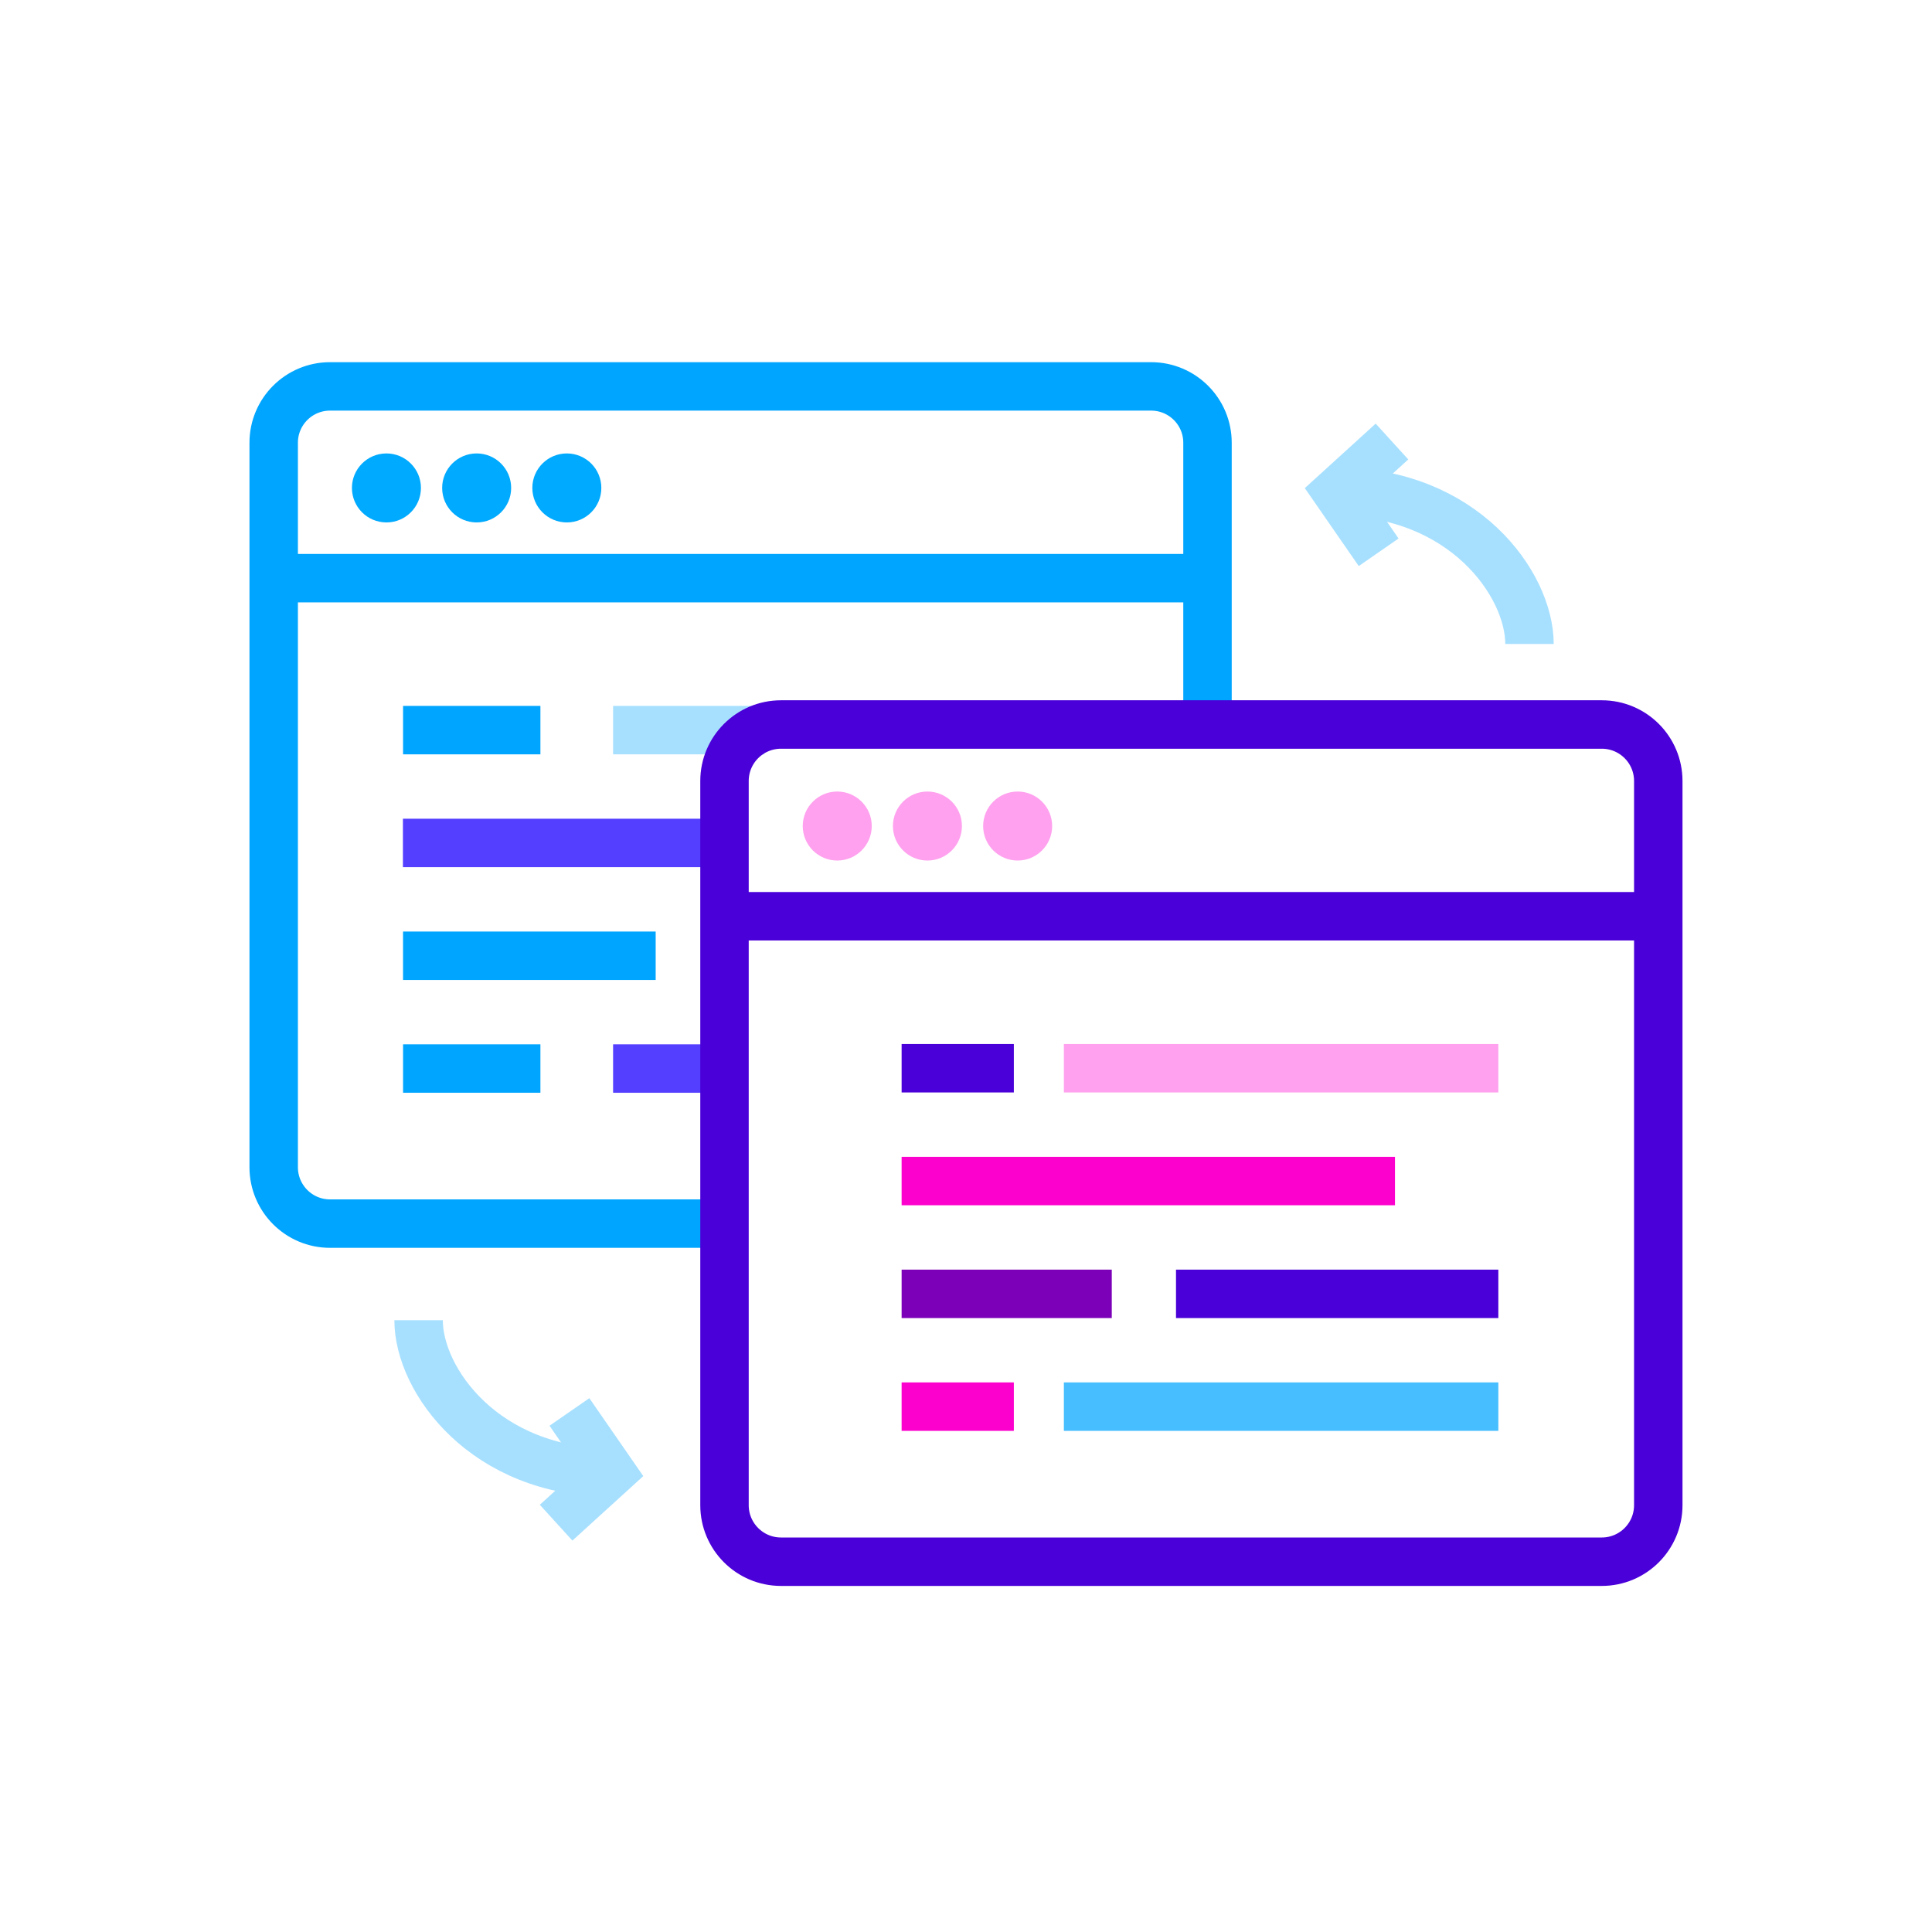 <?xml version="1.0" encoding="UTF-8"?>
<svg width="56px" height="56px" viewBox="0 0 56 56" version="1.1" xmlns="http://www.w3.org/2000/svg" xmlns:xlink="http://www.w3.org/1999/xlink">
    <!-- Generator: Sketch 60 (88103) - https://sketch.com -->
    <title>02</title>
    <desc>Created with Sketch.</desc>
    <g id="02" stroke="none" stroke-width="1" fill="none" fill-rule="evenodd">
        <g id="feature/icon_2">
            <g id="icon-copy" transform="translate(7.933, 11.2)">
                <line x1="11.072" y1="16.503" x2="3.749" y2="16.503" id="Line-3-Copy-96" stroke="#00A5FF" stroke-width="1.404"></line>
                <ellipse id="Oval" fill="#00AAFF" cx="3.268" cy="2.943" rx="1" ry="1"></ellipse>
                <ellipse id="Oval-Copy-20" fill="#00AAFF" cx="5.883" cy="2.943" rx="1" ry="1"></ellipse>
                <ellipse id="Oval-Copy-21" fill="#00AAFF" cx="8.497" cy="2.943" rx="1" ry="1"></ellipse>
                <line x1="13" y1="13.233" x2="3.746" y2="13.233" id="Line-3-Copy-107" stroke="#543EFF" stroke-width="1.404"></line>
                <line x1="7.731" y1="19.772" x2="3.75" y2="19.772" id="Line-3-Copy-111" stroke="#00A5FF" stroke-width="1.404"></line>
                <line x1="7.731" y1="9.963" x2="3.75" y2="9.963" id="Line-3-Copy-113" stroke="#00A5FF" stroke-width="1.404"></line>
                <line x1="13.067" y1="19.772" x2="9.838" y2="19.772" id="Line-3-Copy-117" stroke="#543EFF" stroke-width="1.404"></line>
                <line x1="14.221" y1="9.963" x2="9.838" y2="9.963" id="Line-3-Copy-120" stroke="#A7E0FF" stroke-width="1.404"></line>
                <line x1="27.067" y1="5.558" x2="0.482" y2="5.558" id="Line-3-Copy-126" stroke="#00A5FF" stroke-width="1.404"></line>
                <path d="M13.135,24.267 L1.633,24.267 C0.731,24.267 0,23.535 0,22.633 L0,1.633 C0,0.731 0.731,0 1.633,0 L25.433,0 C26.335,0 27.067,0.731 27.067,1.633 L27.067,9.864" id="Shape" stroke="#00A5FF" stroke-width="1.404"></path>
                <line x1="35.497" y1="26.303" x2="26.154" y2="26.303" id="Line-3-Copy-104" stroke="#4A00D8" stroke-width="1.404"></line>
                <line x1="24.292" y1="26.303" x2="18.201" y2="26.303" id="Line-3-Copy-103" stroke="#7B00B8" stroke-width="1.404"></line>
                <ellipse id="Oval-Copy-5" fill="#FFA1EE" cx="16.335" cy="12.743" rx="1" ry="1"></ellipse>
                <ellipse id="Oval-Copy-26" fill="#FFA1EE" cx="18.949" cy="12.743" rx="1" ry="1"></ellipse>
                <ellipse id="Oval-Copy-25" fill="#FFA1EE" cx="21.564" cy="12.743" rx="1" ry="1"></ellipse>
                <line x1="32.501" y1="23.033" x2="18.201" y2="23.033" id="Line-3-Copy-133" stroke="#FC00CD" stroke-width="1.404"></line>
                <line x1="21.454" y1="29.572" x2="18.201" y2="29.572" id="Line-3-Copy-132" stroke="#FC00CD" stroke-width="1.404"></line>
                <line x1="21.454" y1="19.763" x2="18.201" y2="19.763" id="Line-3-Copy-131" stroke="#4A00D8" stroke-width="1.404"></line>
                <line x1="35.497" y1="29.572" x2="22.904" y2="29.572" id="Line-3-Copy-130" stroke="#46BEFF" stroke-width="1.404"></line>
                <line x1="35.497" y1="19.763" x2="22.904" y2="19.763" id="Line-3-Copy-129" stroke="#FFA1EE" stroke-width="1.404"></line>
                <line x1="40.133" y1="15.358" x2="13.549" y2="15.358" id="Line-3-Copy-128" stroke="#4A00D8" stroke-width="1.404"></line>
                <path d="M38.495,34.067 L14.705,34.067 C13.8,34.067 13.067,33.333 13.067,32.428 L13.067,11.438 C13.067,10.533 13.8,9.8 14.705,9.8 L38.495,9.8 C39.4,9.8 40.133,10.533 40.133,11.438 L40.133,32.428 C40.133,33.333 39.4,34.067 38.495,34.067 Z" id="Path-Copy-40" stroke="#4A00D8" stroke-width="1.404"></path>
                <g id="Group-2" transform="translate(4.2, 27.067)" stroke="#A7E0FF" stroke-width="1.404">
                    <path d="M0,0 C0,1.748 1.93,4.413 5.586,4.413" id="Path-9"></path>
                    <polyline id="Path-10" points="4.372 2.659 5.586 4.413 3.986 5.869"></polyline>
                </g>
                <g id="Group-2-Copy" transform="translate(33.409, 4.476) rotate(-180) translate(-33.409, -4.476) translate(30.418, 1.485)" stroke="#A7E0FF" stroke-width="1.404">
                    <path d="M0,0 C0,1.748 1.93,4.413 5.586,4.413" id="Path-9"></path>
                    <polyline id="Path-10" points="4.372 2.659 5.586 4.413 3.986 5.869"></polyline>
                </g>
            </g>
        </g>
    </g>
</svg>